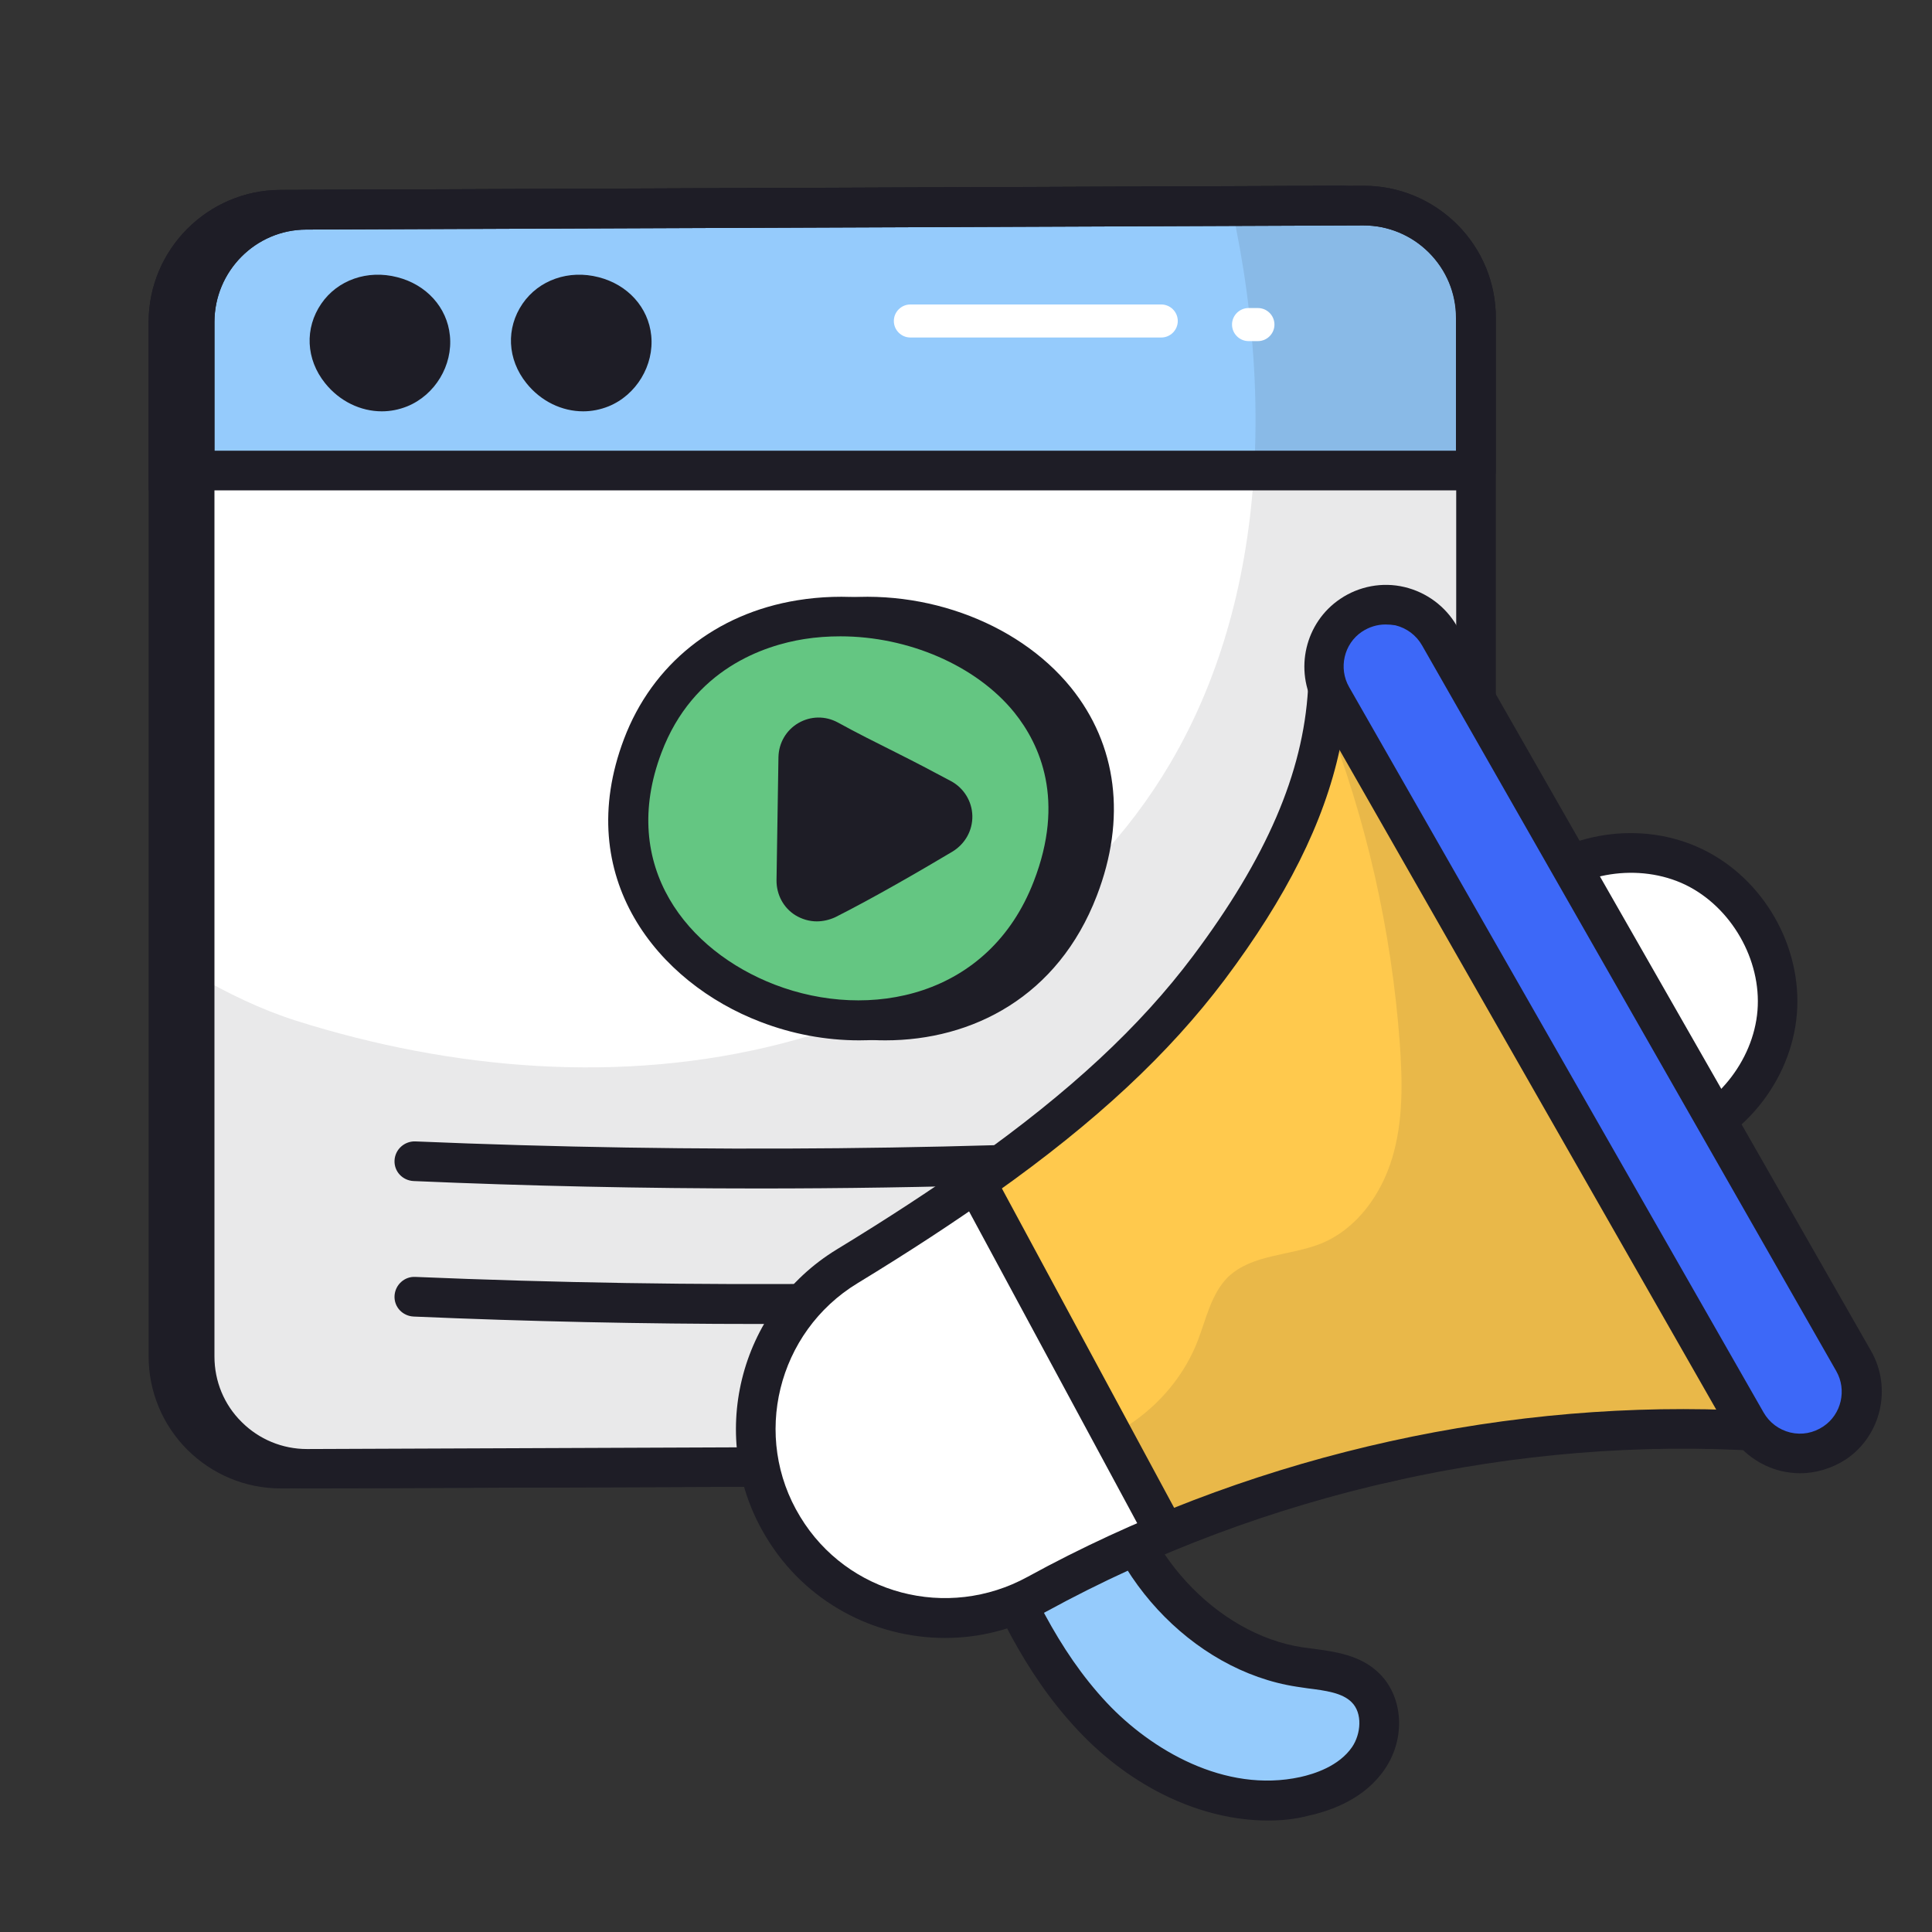 <svg width="52" height="52" viewBox="0 0 52 52" fill="none" xmlns="http://www.w3.org/2000/svg">
<rect x="0" y="0" width="52" height="52" fill="#333333" stroke="none"/>
<path d="M36.007 39.416L7.573 39.527C5.898 39.534 4.534 38.178 4.534 36.503V8.669C4.534 7.001 5.883 5.652 7.543 5.645L35.984 5.534C37.66 5.526 39.024 6.883 39.024 8.558V36.399C39.024 38.059 37.675 39.416 36.007 39.416Z" fill="#1E1D26"/>
<path d="M7.558 40.061C6.609 40.061 5.72 39.69 5.045 39.023C4.371 38.348 4 37.452 4 36.503V8.669C4 6.712 5.594 5.119 7.543 5.111L35.984 5H35.999C36.948 5 37.838 5.371 38.512 6.038C39.187 6.712 39.557 7.609 39.557 8.558V36.399C39.557 38.356 37.964 39.95 36.014 39.957L7.573 40.061C7.565 40.061 7.565 40.061 7.558 40.061ZM35.999 6.067H35.992L7.551 6.179C6.179 6.179 5.067 7.298 5.067 8.669V36.51C5.067 37.177 5.327 37.807 5.801 38.274C6.268 38.741 6.898 39.001 7.558 39.001H7.565L36.007 38.889C37.378 38.882 38.49 37.77 38.49 36.399V8.558C38.49 7.891 38.23 7.268 37.756 6.794C37.282 6.327 36.659 6.067 35.999 6.067Z" fill="#1E1D26"/>
<path d="M39.024 12.665V8.558C39.024 6.883 37.66 5.526 35.984 5.534L7.543 5.645C5.883 5.645 4.534 7.001 4.534 8.669V12.665H39.024Z" fill="#1E1D26"/>
<path d="M39.557 13.198H4V8.669C4 6.712 5.594 5.119 7.543 5.111L35.984 5H35.999C36.948 5 37.838 5.371 38.512 6.038C39.187 6.712 39.557 7.609 39.557 8.558V13.198ZM5.067 12.131H38.483V8.558C38.483 7.891 38.223 7.268 37.749 6.794C37.282 6.327 36.652 6.067 35.992 6.067H35.984L7.551 6.179C6.179 6.179 5.067 7.298 5.067 8.669V12.131Z" fill="#1E1D26"/>
<path d="M39.72 8.558V36.399C39.72 38.067 38.371 39.416 36.703 39.423L8.27 39.527C6.594 39.534 5.23 38.178 5.23 36.503V8.669C5.23 7.001 6.58 5.652 8.247 5.645L33.138 5.549L36.681 5.534C38.356 5.526 39.72 6.883 39.72 8.558Z" fill="white"/>
<path d="M29.024 23.916C31.782 16.771 20.419 13.672 18.002 20.077C15.43 26.881 26.422 30.662 29.024 23.916Z" fill="#1E1D26"/>
<path d="M23.828 28.001C22.924 28.001 22.02 27.83 21.174 27.504C18.417 26.451 16.09 23.62 17.498 19.892C18.261 17.875 19.966 16.512 22.168 16.156C24.681 15.748 27.357 16.697 28.824 18.505C30.069 20.047 30.321 22.034 29.521 24.109C28.476 26.829 26.171 28.001 23.828 28.001ZM23.324 17.127C22.998 17.127 22.672 17.149 22.346 17.201C21.278 17.371 19.358 18.001 18.506 20.262C17.35 23.323 19.21 25.599 21.56 26.503C24.11 27.482 27.327 26.837 28.528 23.724C29.373 21.544 28.706 20.047 28.001 19.172C26.964 17.905 25.14 17.127 23.324 17.127Z" fill="#1E1D26"/>
<path d="M39.72 8.558V12.665H5.23V8.669C5.23 7.001 6.58 5.652 8.247 5.645L33.138 5.549L36.681 5.534C38.356 5.526 39.72 6.883 39.72 8.558Z" fill="#95CBFC"/>
<g opacity="0.1">
<path d="M39.72 8.558V36.399C39.72 38.067 38.371 39.416 36.703 39.423L8.27 39.527C6.594 39.534 5.23 38.178 5.23 36.503V26.214C6.113 26.733 7.024 27.171 7.973 27.474C12.183 28.801 16.749 29.187 21.026 28.09C25.303 27 29.254 24.354 31.493 20.551C32.901 18.164 33.59 15.437 33.753 12.664C33.85 11.056 33.768 9.433 33.553 7.846C33.45 7.075 33.309 6.305 33.146 5.549L36.689 5.534C38.356 5.526 39.72 6.883 39.72 8.558Z" fill="#1E1D26"/>
</g>
<path d="M28.32 23.916C31.078 16.771 19.714 13.672 17.298 20.077C14.726 26.881 25.718 30.662 28.32 23.916Z" fill="#64C682"/>
<path d="M8.262 40.061C7.313 40.061 6.424 39.69 5.749 39.023C5.075 38.348 4.704 37.452 4.704 36.503V8.669C4.704 6.712 6.298 5.119 8.247 5.111L36.689 5H36.703C37.652 5 38.542 5.371 39.216 6.038C39.891 6.712 40.261 7.609 40.261 8.558V36.399C40.261 38.356 38.668 39.95 36.718 39.957L8.27 40.061H8.262ZM36.696 6.067H36.689L8.247 6.179C6.883 6.179 5.772 7.298 5.772 8.669V36.51C5.772 37.177 6.031 37.807 6.505 38.274C6.972 38.741 7.602 39.001 8.262 39.001H8.27L36.711 38.889C38.082 38.882 39.194 37.77 39.194 36.399V8.558C39.194 7.891 38.935 7.268 38.46 6.794C37.986 6.327 37.363 6.067 36.696 6.067Z" fill="#1E1D26"/>
<path d="M39.72 13.198H5.238C4.941 13.198 4.704 12.961 4.704 12.664V8.669C4.704 6.712 6.298 5.119 8.247 5.111L36.689 5H36.703C37.652 5 38.542 5.371 39.216 6.038C39.891 6.712 40.261 7.609 40.261 8.558V12.664C40.254 12.961 40.017 13.198 39.72 13.198ZM5.772 12.131H39.187V8.558C39.187 7.891 38.927 7.268 38.453 6.794C37.986 6.327 37.356 6.067 36.696 6.067H36.689L8.247 6.179C6.883 6.179 5.772 7.298 5.772 8.669V12.131Z" fill="#1E1D26"/>
<path d="M23.124 28.001C22.22 28.001 21.315 27.83 20.47 27.504C17.713 26.451 15.385 23.62 16.794 19.892C17.557 17.875 19.262 16.512 21.464 16.156C23.976 15.748 26.652 16.697 28.12 18.505C29.365 20.047 29.617 22.034 28.817 24.109C27.772 26.829 25.474 28.001 23.124 28.001ZM22.62 17.127C22.294 17.127 21.968 17.149 21.642 17.201C20.574 17.371 18.654 18.001 17.802 20.262C16.646 23.323 18.506 25.599 20.856 26.503C23.406 27.482 26.623 26.837 27.823 23.724C28.669 21.544 28.001 20.047 27.297 19.172C26.267 17.905 24.436 17.127 22.62 17.127Z" fill="#1E1D26"/>
<path d="M25.363 22.449C24.54 22.938 23.25 23.687 22.227 24.206C21.856 24.391 21.427 24.117 21.427 23.709C21.441 22.783 21.464 21.33 21.478 20.388C21.486 19.973 21.931 19.721 22.294 19.914C23.302 20.462 24.332 20.952 25.34 21.493C25.718 21.693 25.733 22.227 25.363 22.449Z" fill="#1E1D26"/>
<path d="M21.983 24.799C21.782 24.799 21.582 24.739 21.412 24.636C21.086 24.436 20.9 24.08 20.9 23.702L20.952 20.381C20.96 19.995 21.16 19.654 21.486 19.462C21.819 19.269 22.212 19.262 22.553 19.447C23.065 19.729 23.584 19.988 24.102 20.247C24.607 20.5 25.103 20.759 25.6 21.026C25.941 21.211 26.163 21.567 26.171 21.96C26.178 22.353 25.978 22.708 25.644 22.916C24.762 23.442 23.495 24.176 22.479 24.688C22.316 24.762 22.146 24.799 21.983 24.799ZM22.042 20.381L22.005 21.308L21.968 23.716C22.983 23.235 24.221 22.508 25.088 21.997C25.096 21.997 25.096 21.989 25.096 21.982C24.599 21.7 24.102 21.448 23.613 21.204C23.087 20.93 22.561 20.663 22.042 20.381Z" fill="#1E1D26"/>
<path d="M20.426 31.988C17.32 31.988 14.214 31.922 11.131 31.788C10.834 31.773 10.604 31.529 10.619 31.232C10.634 30.936 10.886 30.713 11.175 30.721C18.728 31.04 26.385 30.965 33.931 30.499C34.228 30.476 34.48 30.706 34.495 30.995C34.509 31.292 34.287 31.544 33.998 31.558C29.499 31.848 24.962 31.988 20.426 31.988Z" fill="#1E1D26"/>
<path d="M20.426 35.635C17.32 35.635 14.214 35.568 11.131 35.435C10.834 35.42 10.604 35.176 10.619 34.879C10.634 34.583 10.886 34.353 11.175 34.368C18.728 34.686 26.385 34.612 33.931 34.145C34.228 34.13 34.48 34.353 34.495 34.642C34.509 34.938 34.287 35.19 33.998 35.205C29.499 35.494 24.962 35.635 20.426 35.635Z" fill="#1E1D26"/>
<path d="M10.753 10.44C11.279 10.225 11.635 9.647 11.575 9.084C11.449 7.898 9.752 7.512 9.085 8.476C8.351 9.543 9.611 10.907 10.753 10.44Z" fill="#1E1D26"/>
<path d="M10.278 11.071C9.708 11.071 9.144 10.804 8.751 10.315C8.232 9.67 8.195 8.832 8.648 8.173C9.085 7.535 9.893 7.253 10.693 7.461C11.479 7.661 12.035 8.276 12.109 9.032C12.191 9.833 11.709 10.633 10.96 10.937C10.738 11.026 10.508 11.071 10.278 11.071ZM10.175 8.469C9.937 8.469 9.685 8.543 9.522 8.78C9.263 9.158 9.478 9.514 9.589 9.648C9.797 9.907 10.182 10.107 10.56 9.951C10.871 9.825 11.086 9.47 11.049 9.151C11.012 8.78 10.701 8.573 10.427 8.506C10.352 8.476 10.264 8.469 10.175 8.469Z" fill="#1E1D26"/>
<path d="M16.171 10.44C16.697 10.225 17.053 9.647 16.994 9.084C16.868 7.898 15.171 7.505 14.503 8.469C13.762 9.543 15.03 10.907 16.171 10.44Z" fill="#1E1D26"/>
<path d="M15.697 11.071C15.126 11.071 14.563 10.804 14.17 10.315C13.651 9.67 13.614 8.832 14.066 8.173C14.503 7.535 15.311 7.253 16.112 7.461C16.898 7.661 17.453 8.276 17.528 9.032C17.609 9.833 17.127 10.633 16.379 10.937C16.156 11.026 15.927 11.071 15.697 11.071ZM15.593 8.469C15.356 8.469 15.104 8.551 14.941 8.78C14.674 9.158 14.896 9.514 15 9.648C15.208 9.907 15.593 10.107 15.971 9.951C16.282 9.825 16.497 9.47 16.46 9.151C16.423 8.78 16.112 8.573 15.838 8.506C15.764 8.476 15.682 8.469 15.593 8.469Z" fill="#1E1D26"/>
<path d="M41.136 24.028C42.3 22.938 44.153 22.649 45.591 23.346C47.029 24.043 47.963 25.666 47.83 27.252C47.696 28.838 46.517 30.299 44.991 30.751" fill="white"/>
<path d="M26.341 40.905C27.186 42.855 27.957 44.663 29.41 46.213C30.863 47.762 33.042 48.814 35.117 48.362C35.784 48.214 36.452 47.895 36.837 47.332C37.222 46.769 37.245 45.924 36.755 45.442C36.303 44.997 35.606 44.975 34.984 44.878C32.352 44.478 30.114 41.943 29.84 39.297" fill="#95CBFC"/>
<path d="M34.131 49C32.352 49 30.47 48.125 29.017 46.576C27.527 44.99 26.741 43.166 25.904 41.232L25.852 41.113C25.733 40.839 25.859 40.528 26.126 40.409C26.4 40.291 26.712 40.416 26.83 40.683L26.882 40.802C27.683 42.648 28.439 44.39 29.795 45.835C30.974 47.088 32.96 48.274 34.999 47.829C35.369 47.747 36.036 47.54 36.392 47.021C36.629 46.673 36.681 46.109 36.377 45.813C36.125 45.561 35.673 45.501 35.199 45.442C35.095 45.427 34.999 45.413 34.902 45.398C32.071 44.968 29.617 42.307 29.306 39.342C29.276 39.045 29.491 38.786 29.78 38.756C30.077 38.727 30.336 38.941 30.366 39.23C30.618 41.691 32.73 43.989 35.058 44.338C35.147 44.352 35.243 44.36 35.34 44.375C35.94 44.456 36.622 44.545 37.126 45.042C37.771 45.679 37.838 46.784 37.274 47.614C36.741 48.4 35.866 48.726 35.228 48.867C34.865 48.963 34.502 49 34.131 49Z" fill="#1E1D26"/>
<path d="M47.481 38.533C41.944 38.178 36.333 39.156 31.226 41.313C30.092 41.787 28.987 42.321 27.912 42.914C25.511 44.226 22.494 43.448 21.078 41.105C20.574 40.275 20.337 39.364 20.337 38.467C20.337 36.836 21.115 35.25 22.538 34.256C22.62 34.197 22.709 34.138 22.798 34.086C23.999 33.352 25.177 32.596 26.319 31.788C26.371 31.758 26.422 31.721 26.474 31.684C28.735 30.083 30.87 28.267 32.53 26.058C34.065 24.027 35.347 21.744 35.673 19.246C35.703 19.024 35.725 18.802 35.74 18.579L47.481 38.533Z" fill="#FFC94D"/>
<g opacity="0.1">
<path d="M47.481 38.533C40.721 38.096 33.85 39.66 27.912 42.914C25.511 44.226 22.501 43.448 21.078 41.105C20.574 40.275 20.337 39.364 20.337 38.467C20.337 36.836 21.115 35.25 22.538 34.256C22.946 35.138 23.206 36.102 23.724 36.917C24.658 38.407 26.474 39.297 28.231 39.126C29.98 38.956 31.596 37.74 32.234 36.095C32.464 35.502 32.597 34.827 33.049 34.375C33.694 33.752 34.724 33.804 35.555 33.471C36.518 33.078 37.178 32.151 37.474 31.158C37.771 30.165 37.749 29.105 37.675 28.074C37.452 25.05 36.778 22.063 35.673 19.246C35.703 19.024 35.725 18.802 35.74 18.579L47.481 38.533Z" fill="#1E1D26"/>
</g>
<path d="M31.233 41.313C30.099 41.787 28.995 42.321 27.92 42.914C25.518 44.226 22.501 43.448 21.086 41.105C20.582 40.275 20.344 39.364 20.344 38.467C20.344 36.836 21.123 35.25 22.546 34.256C22.627 34.197 22.716 34.138 22.805 34.086C24.006 33.352 25.185 32.596 26.326 31.788C26.801 33.233 27.675 34.575 28.387 35.924L31.166 41.172C31.181 41.217 31.211 41.261 31.233 41.313Z" fill="white"/>
<path d="M25.437 44.086C23.532 44.086 21.679 43.122 20.626 41.38C19.01 38.727 19.863 35.25 22.524 33.627C23.902 32.789 25.096 32.004 26.171 31.247C28.794 29.387 30.685 27.63 32.108 25.733C34.087 23.094 35.073 20.811 35.206 18.543C35.221 18.305 35.384 18.113 35.614 18.053C35.844 18.002 36.081 18.098 36.199 18.298L47.941 38.26C48.044 38.43 48.037 38.645 47.933 38.808C47.83 38.979 47.644 39.075 47.444 39.06C40.869 38.638 34.02 40.172 28.164 43.374C27.297 43.856 26.363 44.086 25.437 44.086ZM36.059 20.166C35.636 22.138 34.628 24.146 32.96 26.37C31.463 28.357 29.506 30.188 26.786 32.115C25.689 32.893 24.48 33.686 23.079 34.539C20.922 35.851 20.226 38.675 21.538 40.824C22.805 42.915 25.496 43.626 27.66 42.44C33.398 39.297 40.054 37.718 46.525 37.948L36.059 20.166Z" fill="#1E1D26"/>
<path d="M31.278 41.654C31.085 41.654 30.907 41.551 30.811 41.373L25.874 32.218C25.733 31.959 25.829 31.633 26.089 31.492C26.348 31.351 26.674 31.448 26.815 31.707L31.752 40.861C31.893 41.121 31.797 41.447 31.537 41.588C31.448 41.632 31.359 41.654 31.278 41.654Z" fill="#1E1D26"/>
<path d="M44.991 31.284C44.761 31.284 44.546 31.136 44.479 30.899C44.398 30.617 44.561 30.321 44.842 30.232C46.154 29.846 47.192 28.571 47.303 27.2C47.414 25.836 46.599 24.413 45.361 23.813C44.123 23.22 42.507 23.464 41.507 24.406C41.292 24.606 40.951 24.598 40.751 24.383C40.551 24.169 40.558 23.828 40.773 23.627C42.1 22.382 44.183 22.063 45.821 22.857C47.466 23.65 48.511 25.473 48.363 27.289C48.215 29.105 46.888 30.736 45.139 31.255C45.094 31.277 45.042 31.284 44.991 31.284Z" fill="#1E1D26"/>
<path d="M49.89 36.628L38.734 17.112C38.253 16.274 37.163 16.022 36.362 16.556C35.644 17.045 35.421 18.001 35.851 18.757L47.007 38.281C47.489 39.119 48.578 39.371 49.379 38.837C50.098 38.348 50.32 37.385 49.89 36.628Z" fill="#3D68F8"/>
<path d="M48.445 39.653C48.282 39.653 48.111 39.631 47.948 39.594C47.355 39.453 46.844 39.075 46.54 38.548L35.392 19.024C34.828 18.031 35.125 16.756 36.073 16.119C36.577 15.778 37.208 15.659 37.8 15.8C38.394 15.941 38.905 16.319 39.209 16.845L50.364 36.369C50.928 37.362 50.631 38.637 49.69 39.275C49.312 39.52 48.882 39.653 48.445 39.653ZM37.289 16.808C37.067 16.808 36.852 16.875 36.659 17.001C36.17 17.327 36.022 17.986 36.311 18.491L47.466 38.015C47.622 38.289 47.881 38.482 48.185 38.556C48.497 38.63 48.808 38.571 49.075 38.393C49.564 38.067 49.712 37.407 49.423 36.903L38.275 17.371C38.119 17.097 37.86 16.904 37.556 16.83C37.467 16.815 37.378 16.808 37.289 16.808Z" fill="#1E1D26"/>
<path d="M31.255 9.084H24.503C24.258 9.084 24.058 8.884 24.058 8.64C24.058 8.395 24.258 8.195 24.503 8.195H31.255C31.5 8.195 31.7 8.395 31.7 8.64C31.7 8.884 31.5 9.084 31.255 9.084Z" fill="white"/>
<path d="M33.857 9.181H33.605C33.361 9.181 33.16 8.98 33.16 8.736C33.16 8.491 33.361 8.291 33.605 8.291H33.857C34.102 8.291 34.302 8.491 34.302 8.736C34.302 8.98 34.102 9.181 33.857 9.181Z" fill="white"/>
</svg>
